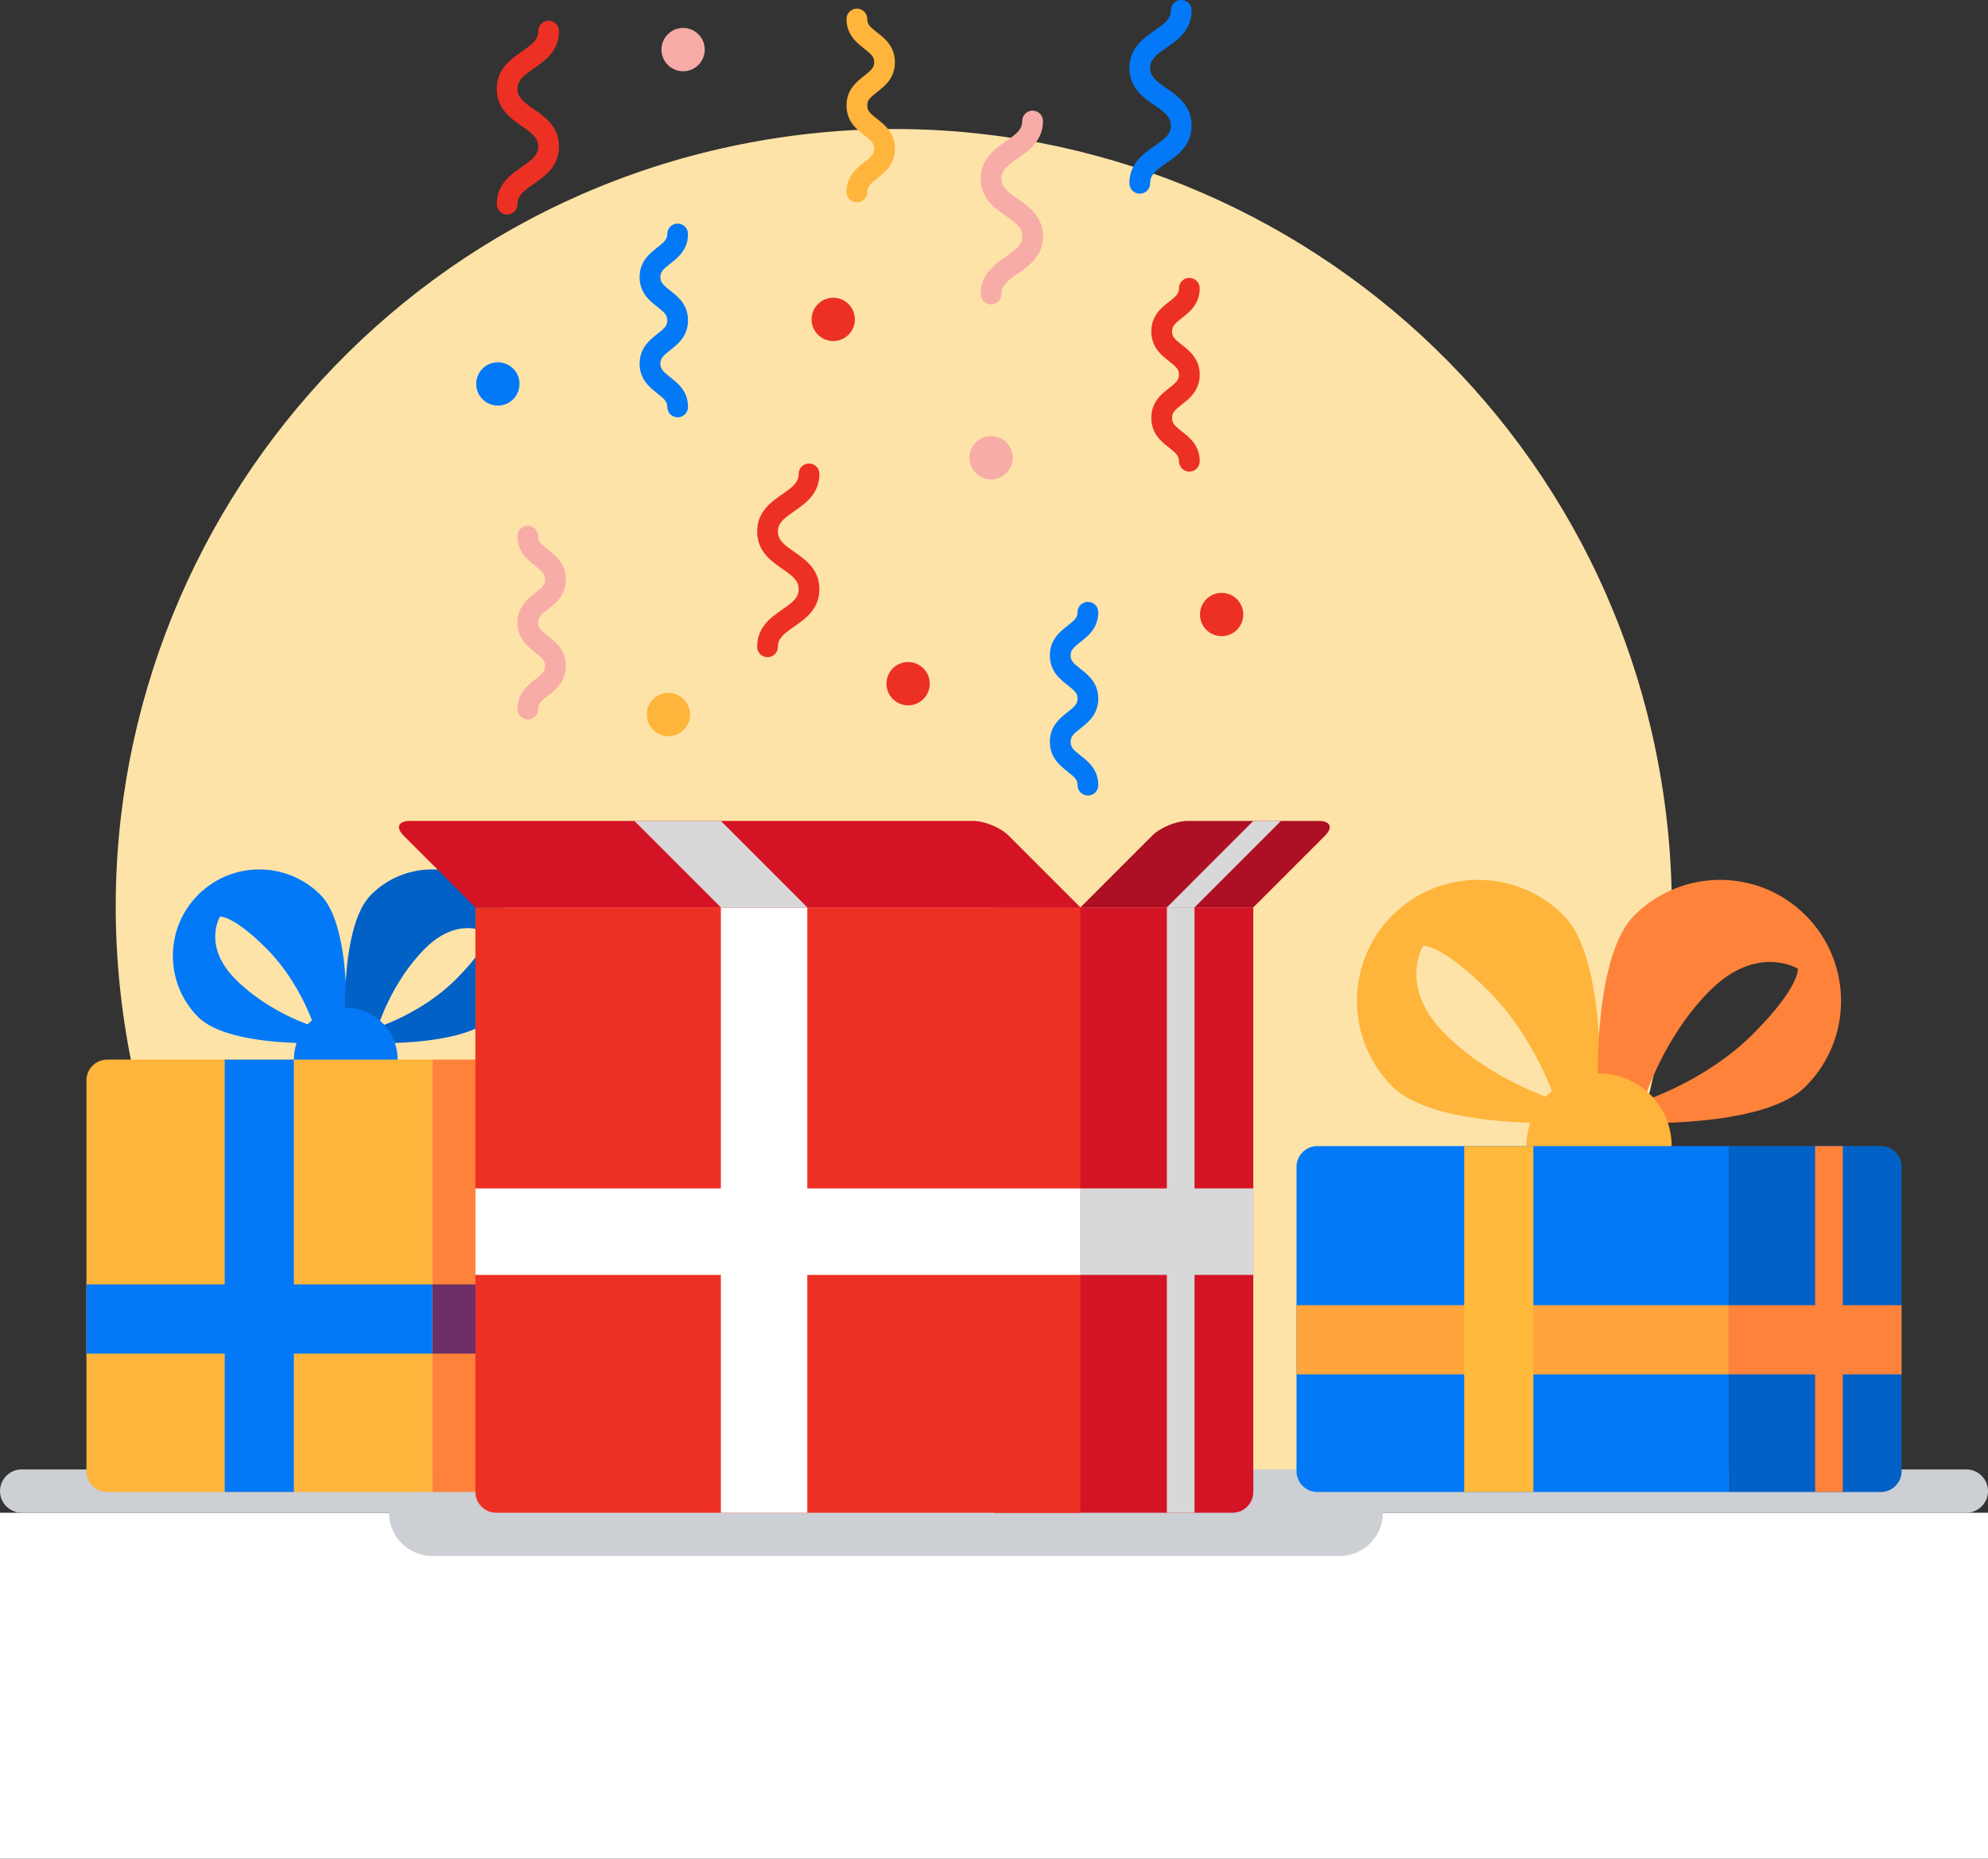 <svg width="477" height="446" viewBox="0 0 477 446" fill="none" xmlns="http://www.w3.org/2000/svg">
<rect x="0" y="0" width="477" height="446" fill="#333333" stroke="none"/>
<g clip-path="url(#clip0_2882_478)">
<path d="M244.352 402.089C346.107 385.566 415.209 289.637 398.694 187.827C382.18 86.016 286.304 16.878 184.548 33.401C82.793 49.924 13.691 145.852 30.206 247.663C46.72 349.473 142.596 418.612 244.352 402.089Z" fill="#FDE3A7"/>
<path d="M477 362.998H6.10352e-05V446H477V362.998Z" fill="white"/>
<path d="M477 357.802C477 354.947 474.661 352.606 471.807 352.606H311.087C308.233 352.606 305.894 354.947 305.894 357.802C305.894 360.658 308.233 362.998 311.087 362.998H471.824C474.661 362.998 477 360.658 477 357.802Z" fill="#CCCFD3"/>
<path d="M139.997 357.802C139.997 354.947 137.658 352.606 134.804 352.606H5.193C2.339 352.606 6.10352e-05 354.947 6.10352e-05 357.802C6.10352e-05 360.658 2.339 362.998 5.193 362.998H134.821C137.658 362.998 139.997 360.658 139.997 357.802Z" fill="#CCCFD3"/>
<path d="M331.826 362.998C331.826 357.288 327.164 352.623 321.457 352.623H103.696C97.988 352.623 93.326 357.288 93.326 362.998C93.326 368.709 97.988 373.374 103.696 373.374H321.457C327.164 373.374 331.826 368.692 331.826 362.998Z" fill="#CCCFD3"/>
<path d="M76.884 214.708C68.788 206.607 55.647 206.607 47.551 214.708C39.454 222.809 39.454 235.956 47.551 244.057C55.647 252.158 82.957 250.133 82.957 250.133C82.957 250.133 84.981 222.809 76.884 214.708ZM56.56 235.043C48.463 226.942 52.794 219.953 52.794 219.953C52.794 219.953 55.863 219.538 63.959 227.639C72.056 235.74 75.408 246.365 75.408 246.365C75.408 246.365 64.656 243.144 56.56 235.043Z" fill="#0379F7"/>
<path d="M118.362 214.708C110.266 206.607 97.126 206.607 89.029 214.708C80.933 222.809 82.957 250.133 82.957 250.133C82.957 250.133 110.266 252.158 118.362 244.057C126.459 235.956 126.459 222.809 118.362 214.708ZM109.353 235.043C101.257 243.144 90.638 246.497 90.638 246.497C90.638 246.497 93.857 235.74 101.954 227.639C110.05 219.538 117.035 223.871 117.035 223.871C117.035 223.871 117.45 226.942 109.353 235.043Z" fill="#0379F7"/>
<path d="M118.362 214.708C110.266 206.607 97.126 206.607 89.029 214.708C80.933 222.809 82.957 250.133 82.957 250.133C82.957 250.133 110.266 252.158 118.362 244.057C126.459 235.956 126.459 222.809 118.362 214.708ZM109.353 235.043C101.257 243.144 90.638 246.497 90.638 246.497C90.638 246.497 93.857 235.74 101.954 227.639C110.05 219.538 117.035 223.871 117.035 223.871C117.035 223.871 117.45 226.942 109.353 235.043Z" fill="black" fill-opacity="0.2"/>
<path d="M82.957 266.716C89.829 266.716 95.4 261.142 95.4 254.266C95.4 247.39 89.829 241.816 82.957 241.816C76.084 241.816 70.513 247.39 70.513 254.266C70.513 261.142 76.084 266.716 82.957 266.716Z" fill="#0379F7"/>
<path d="M140.197 254.266H103.696V358.018H140.197C142.934 358.018 145.174 355.777 145.174 353.038V259.246C145.174 256.507 142.934 254.266 140.197 254.266Z" fill="#FF823B"/>
<path d="M25.717 254.266C22.979 254.266 20.739 256.507 20.739 259.246V353.038C20.739 355.777 22.979 358.018 25.717 358.018H103.696V254.266H25.717Z" fill="#FFB43B"/>
<path d="M145.174 308.217H103.696V324.818H145.174V308.217Z" fill="#6D2E66"/>
<path d="M131.071 254.266H124.435V358.018H131.071V254.266Z" fill="#6D2E66"/>
<path d="M103.696 308.217H20.739V324.818H103.696V308.217Z" fill="#0379F7"/>
<path d="M70.513 254.266H53.922V358.018H70.513V254.266Z" fill="#0379F7"/>
<path d="M238.5 362.998H295.74C298.478 362.998 300.717 360.757 300.717 358.018V217.746H238.5V362.998Z" fill="#D41424"/>
<path d="M259.239 362.998V217.746H114.065V358.018C114.065 360.757 116.305 362.998 119.043 362.998H259.239Z" fill="#ED3024"/>
<path d="M300.717 285.176H259.239V305.927H300.717V285.176Z" fill="#D8D8D8"/>
<path d="M259.239 285.176H114.065V305.927H259.239V285.176Z" fill="white"/>
<path d="M193.704 217.746H172.964V362.998H193.704V217.746Z" fill="white"/>
<path d="M300.717 217.746L317.939 200.515C319.88 198.572 319.217 196.995 316.479 196.995H284.956C282.218 196.995 278.386 198.589 276.461 200.515L259.239 217.746H300.717Z" fill="#AD0F24"/>
<path d="M114.065 217.746L96.844 200.515C94.902 198.572 95.566 196.995 98.303 196.995H233.523C236.26 196.995 240.093 198.589 242.017 200.515L259.239 217.746H114.065Z" fill="#D41424"/>
<path d="M152.225 196.995H172.964L193.704 217.746H172.964L152.225 196.995Z" fill="#D8D8D8"/>
<path d="M286.615 217.746H279.978V362.998H286.615V217.746Z" fill="#D8D8D8"/>
<path d="M307.354 196.995H300.717L279.978 217.746H286.615L307.354 196.995Z" fill="#D8D8D8"/>
<path d="M131.635 4.98C133.012 4.98 134.124 6.092 134.124 7.47C134.124 12.235 130.773 14.559 128.085 16.434C125.596 18.161 124.169 19.256 124.169 21.315C124.169 23.373 125.58 24.452 128.085 26.195C130.773 28.071 134.124 30.395 134.124 35.16C134.124 39.924 130.773 42.248 128.085 44.124C125.596 45.85 124.169 46.929 124.169 48.988C124.169 50.365 123.058 51.478 121.681 51.478C120.304 51.478 119.192 50.365 119.192 48.988C119.192 44.223 122.543 41.899 125.231 40.023C127.72 38.297 129.147 37.218 129.147 35.16C129.147 33.101 127.736 32.022 125.231 30.279C122.527 28.403 119.192 26.079 119.192 21.315C119.192 16.551 122.543 14.227 125.231 12.351C127.72 10.608 129.147 9.529 129.147 7.47C129.147 6.092 130.258 4.98 131.635 4.98Z" fill="#ED3024"/>
<path d="M237.803 73.041C236.426 73.041 235.314 71.929 235.314 70.551C235.314 65.787 238.666 63.462 241.354 61.587C243.842 59.86 245.269 58.765 245.269 56.706C245.269 54.648 243.859 53.569 241.354 51.826C238.666 49.95 235.314 47.626 235.314 42.861C235.314 38.097 238.666 35.773 241.354 33.897C243.842 32.171 245.269 31.092 245.269 29.034C245.269 27.656 246.381 26.544 247.758 26.544C249.135 26.544 250.247 27.656 250.247 29.034C250.247 33.798 246.895 36.122 244.207 37.998C241.719 39.724 240.292 40.803 240.292 42.861C240.292 44.92 241.702 45.999 244.207 47.742C246.912 49.618 250.247 51.942 250.247 56.706C250.247 61.471 246.895 63.794 244.207 65.67C241.719 67.397 240.292 68.492 240.292 70.551C240.292 71.929 239.18 73.041 237.803 73.041Z" fill="#F8ACA7"/>
<path d="M273.474 46.481C272.097 46.481 270.986 45.368 270.986 43.99C270.986 39.226 274.337 36.902 277.025 35.026C279.514 33.3 280.94 32.204 280.94 30.146C280.94 28.087 279.53 27.008 277.025 25.265C274.337 23.39 270.986 21.066 270.986 16.301C270.986 11.537 274.337 9.213 277.025 7.337C279.514 5.611 280.94 4.532 280.94 2.473C280.94 1.095 282.052 -0.017 283.429 -0.017C284.806 -0.017 285.918 1.095 285.918 2.473C285.918 7.237 282.566 9.562 279.879 11.437C277.39 13.164 275.963 14.243 275.963 16.301C275.963 18.36 277.373 19.439 279.879 21.182C282.583 23.058 285.918 25.382 285.918 30.146C285.918 34.91 282.566 37.234 279.879 39.11C277.39 40.837 275.963 41.932 275.963 43.99C275.963 45.368 274.851 46.481 273.474 46.481Z" fill="#0379F7"/>
<path d="M184.164 157.703C182.786 157.703 181.675 156.59 181.675 155.213C181.675 150.448 185.026 148.124 187.714 146.249C190.219 144.522 191.63 143.426 191.63 141.385C191.63 139.326 190.219 138.247 187.714 136.504C185.026 134.628 181.675 132.304 181.675 127.54C181.675 122.776 185.026 120.452 187.731 118.576C190.219 116.849 191.63 115.77 191.63 113.712C191.63 112.334 192.741 111.222 194.118 111.222C195.495 111.222 196.607 112.334 196.607 113.712C196.607 118.476 193.256 120.8 190.568 122.676C188.079 124.403 186.652 125.482 186.652 127.54C186.652 129.598 188.062 130.677 190.568 132.42C193.256 134.296 196.607 136.62 196.607 141.385C196.607 146.149 193.256 148.473 190.568 150.349C188.062 152.092 186.652 153.171 186.652 155.229C186.652 156.591 185.541 157.703 184.164 157.703Z" fill="#ED3024"/>
<path d="M261.031 190.903C259.654 190.903 258.542 189.791 258.542 188.413C258.542 187.152 257.895 186.521 256.186 185.176C254.378 183.765 251.906 181.839 251.906 178.021C251.906 174.22 254.378 172.278 256.186 170.867C257.895 169.522 258.542 168.908 258.542 167.646C258.542 166.385 257.895 165.77 256.186 164.426C254.378 163.015 251.906 161.089 251.906 157.271C251.906 153.47 254.378 151.527 256.186 150.133C257.895 148.788 258.542 148.174 258.542 146.912C258.542 145.535 259.654 144.422 261.031 144.422C262.408 144.422 263.52 145.535 263.52 146.912C263.52 150.714 261.048 152.656 259.239 154.051C257.53 155.395 256.883 156.009 256.883 157.271C256.883 158.533 257.53 159.163 259.239 160.491C261.048 161.902 263.52 163.828 263.52 167.646C263.52 171.448 261.048 173.39 259.239 174.801C257.53 176.146 256.883 176.76 256.883 178.038C256.883 179.3 257.53 179.93 259.239 181.275C261.048 182.686 263.52 184.612 263.52 188.43C263.52 189.791 262.408 190.903 261.031 190.903Z" fill="#0379F7"/>
<path d="M126.641 126.162C128.019 126.162 129.13 127.274 129.13 128.652C129.13 129.914 129.777 130.545 131.486 131.889C133.295 133.3 135.767 135.226 135.767 139.044C135.767 142.862 133.295 144.788 131.486 146.199C129.777 147.543 129.13 148.158 129.13 149.419C129.13 150.681 129.777 151.295 131.486 152.64C133.295 154.051 135.767 155.976 135.767 159.794C135.767 163.596 133.295 165.538 131.486 166.932C129.777 168.277 129.13 168.891 129.13 170.153C129.13 171.531 128.019 172.643 126.641 172.643C125.264 172.643 124.153 171.531 124.153 170.153C124.153 166.351 126.625 164.409 128.433 163.015C130.142 161.67 130.789 161.056 130.789 159.794C130.789 158.533 130.142 157.902 128.433 156.574C126.625 155.163 124.153 153.237 124.153 149.419C124.153 145.618 126.625 143.675 128.433 142.264C130.142 140.92 130.789 140.306 130.789 139.027C130.789 137.766 130.142 137.135 128.433 135.79C126.625 134.379 124.153 132.454 124.153 128.636C124.153 127.274 125.281 126.162 126.641 126.162Z" fill="#F8ACA7"/>
<path d="M285.37 113.164C283.993 113.164 282.882 112.052 282.882 110.674C282.882 109.412 282.235 108.781 280.526 107.437C278.717 106.026 276.245 104.1 276.245 100.282C276.245 96.464 278.717 94.538 280.526 93.127C282.235 91.783 282.882 91.168 282.882 89.907C282.882 88.645 282.235 88.031 280.526 86.686C278.717 85.275 276.245 83.35 276.245 79.532C276.245 75.73 278.717 73.788 280.526 72.394C282.235 71.049 282.882 70.435 282.882 69.173C282.882 67.795 283.993 66.683 285.37 66.683C286.748 66.683 287.859 67.795 287.859 69.173C287.859 72.975 285.387 74.917 283.579 76.311C281.87 77.656 281.223 78.27 281.223 79.532C281.223 80.793 281.87 81.424 283.579 82.752C285.387 84.163 287.859 86.089 287.859 89.907C287.859 93.725 285.387 95.651 283.579 97.062C281.87 98.406 281.223 99.02 281.223 100.299C281.223 101.56 281.87 102.191 283.579 103.536C285.387 104.947 287.859 106.872 287.859 110.69C287.859 112.052 286.748 113.164 285.37 113.164Z" fill="#ED3024"/>
<path d="M205.599 2.058C206.976 2.058 208.088 3.171 208.088 4.548C208.088 5.81 208.735 6.441 210.444 7.785C212.253 9.196 214.725 11.122 214.725 14.94C214.725 18.758 212.253 20.684 210.444 22.095C208.735 23.439 208.088 24.054 208.088 25.315C208.088 26.577 208.735 27.191 210.444 28.536C212.253 29.947 214.725 31.872 214.725 35.691C214.725 39.492 212.253 41.434 210.444 42.829C208.735 44.173 208.088 44.788 208.088 46.049C208.088 47.427 206.976 48.539 205.599 48.539C204.222 48.539 203.111 47.427 203.111 46.049C203.111 42.248 205.583 40.305 207.391 38.911C209.1 37.566 209.747 36.952 209.747 35.691C209.747 34.429 209.1 33.798 207.391 32.47C205.583 31.059 203.111 29.133 203.111 25.315C203.111 21.497 205.583 19.572 207.391 18.161C209.1 16.816 209.747 16.202 209.747 14.924C209.747 13.662 209.1 13.031 207.391 11.687C205.583 10.275 203.111 8.35 203.111 4.532C203.111 3.171 204.239 2.058 205.599 2.058Z" fill="#FFB43B"/>
<path d="M162.595 100.15C161.218 100.15 160.106 99.037 160.106 97.659C160.106 96.398 159.459 95.767 157.75 94.422C155.942 93.011 153.47 91.086 153.47 87.268C153.47 83.466 155.942 81.524 157.75 80.113C159.459 78.768 160.106 78.154 160.106 76.876C160.106 75.614 159.459 75 157.75 73.655C155.942 72.244 153.47 70.319 153.47 66.501C153.47 62.699 155.942 60.774 157.75 59.363C159.459 58.018 160.106 57.404 160.106 56.142C160.106 54.764 161.218 53.652 162.595 53.652C163.972 53.652 165.083 54.764 165.083 56.142C165.083 59.944 162.611 61.886 160.803 63.28C159.094 64.625 158.447 65.239 158.447 66.501C158.447 67.762 159.094 68.377 160.803 69.721C162.611 71.132 165.083 73.058 165.083 76.876C165.083 80.677 162.611 82.62 160.803 84.031C159.094 85.375 158.447 86.006 158.447 87.268C158.447 88.529 159.094 89.16 160.803 90.505C162.611 91.916 165.083 93.841 165.083 97.659C165.083 99.037 163.972 100.15 162.595 100.15Z" fill="#0379F7"/>
<path d="M160.388 176.66C163.256 176.66 165.581 174.334 165.581 171.464C165.581 168.594 163.256 166.268 160.388 166.268C157.52 166.268 155.195 168.594 155.195 171.464C155.195 174.334 157.52 176.66 160.388 176.66Z" fill="#FFB43B"/>
<path d="M119.457 97.327C122.325 97.327 124.65 95.001 124.65 92.131C124.65 89.262 122.325 86.935 119.457 86.935C116.589 86.935 114.264 89.262 114.264 92.131C114.264 95.001 116.589 97.327 119.457 97.327Z" fill="#0379F7"/>
<path d="M163.905 17.098C166.774 17.098 169.099 14.772 169.099 11.902C169.099 9.033 166.774 6.707 163.905 6.707C161.037 6.707 158.712 9.033 158.712 11.902C158.712 14.772 161.037 17.098 163.905 17.098Z" fill="#F8ACA7"/>
<path d="M237.803 115.04C240.671 115.04 242.996 112.714 242.996 109.844C242.996 106.974 240.671 104.648 237.803 104.648C234.935 104.648 232.61 106.974 232.61 109.844C232.61 112.714 234.935 115.04 237.803 115.04Z" fill="#F8ACA7"/>
<path d="M199.925 81.839C202.793 81.839 205.118 79.513 205.118 76.643C205.118 73.774 202.793 71.448 199.925 71.448C197.057 71.448 194.732 73.774 194.732 76.643C194.732 79.513 197.057 81.839 199.925 81.839Z" fill="#ED3024"/>
<path d="M217.894 169.257C220.762 169.257 223.087 166.93 223.087 164.061C223.087 161.191 220.762 158.865 217.894 158.865C215.026 158.865 212.701 161.191 212.701 164.061C212.701 166.93 215.026 169.257 217.894 169.257Z" fill="#ED3024"/>
<path d="M293.119 152.656C295.987 152.656 298.312 150.33 298.312 147.46C298.312 144.59 295.987 142.264 293.119 142.264C290.251 142.264 287.926 144.59 287.926 147.46C287.926 150.33 290.251 152.656 293.119 152.656Z" fill="#ED3024"/>
<path d="M375.163 219.638C363.831 208.3 345.448 208.3 334.099 219.638C322.751 230.976 322.767 249.369 334.099 260.724C345.431 272.079 383.658 269.24 383.658 269.24C383.658 269.24 386.511 230.993 375.163 219.638ZM346.725 248.108C335.377 236.753 341.449 226.976 341.449 226.976C341.449 226.976 345.746 226.395 357.095 237.733C368.427 249.071 373.139 263.944 373.139 263.944C373.139 263.944 358.057 259.446 346.725 248.108Z" fill="#FFB43B"/>
<path d="M433.232 219.638C421.9 208.3 403.517 208.3 392.169 219.638C380.82 230.976 383.658 269.223 383.658 269.223C383.658 269.223 421.884 272.062 433.232 260.707C444.581 249.386 444.581 230.993 433.232 219.638ZM420.623 248.108C409.291 259.446 394.425 264.144 394.425 264.144C394.425 264.144 398.922 249.071 410.253 237.733C421.585 226.395 431.374 232.454 431.374 232.454C431.374 232.454 431.971 236.753 420.623 248.108Z" fill="#FF823B"/>
<path d="M383.674 292.447C393.295 292.447 401.095 284.643 401.095 275.017C401.095 265.39 393.295 257.587 383.674 257.587C374.053 257.587 366.253 265.39 366.253 275.017C366.253 284.643 374.053 292.447 383.674 292.447Z" fill="#FFB43B"/>
<path d="M451.284 275.017H414.783V358.018H451.284C454.021 358.018 456.261 355.777 456.261 353.038V279.997C456.261 277.258 454.021 275.017 451.284 275.017Z" fill="#0379F7"/>
<path d="M451.284 275.017H414.783V358.018H451.284C454.021 358.018 456.261 355.777 456.261 353.038V279.997C456.261 277.258 454.021 275.017 451.284 275.017Z" fill="black" fill-opacity="0.2"/>
<path d="M316.064 275.017C313.327 275.017 311.087 277.258 311.087 279.997V353.038C311.087 355.777 313.327 358.018 316.064 358.018H414.783V275.017H316.064Z" fill="#0379F7"/>
<path d="M456.261 313.198H414.783V329.798H456.261V313.198Z" fill="#FF823B"/>
<path d="M442.158 275.017H435.522V358.018H442.158V275.017Z" fill="#FF823B"/>
<path d="M414.783 313.198H311.087V329.798H414.783V313.198Z" fill="#FFA53B"/>
<path d="M367.912 275.017H351.321V358.018H367.912V275.017Z" fill="#FFB93B"/>
</g>
<defs>
<clipPath id="clip0_2882_478">
<rect width="477" height="446" fill="white"/>
</clipPath>
</defs>
</svg>
